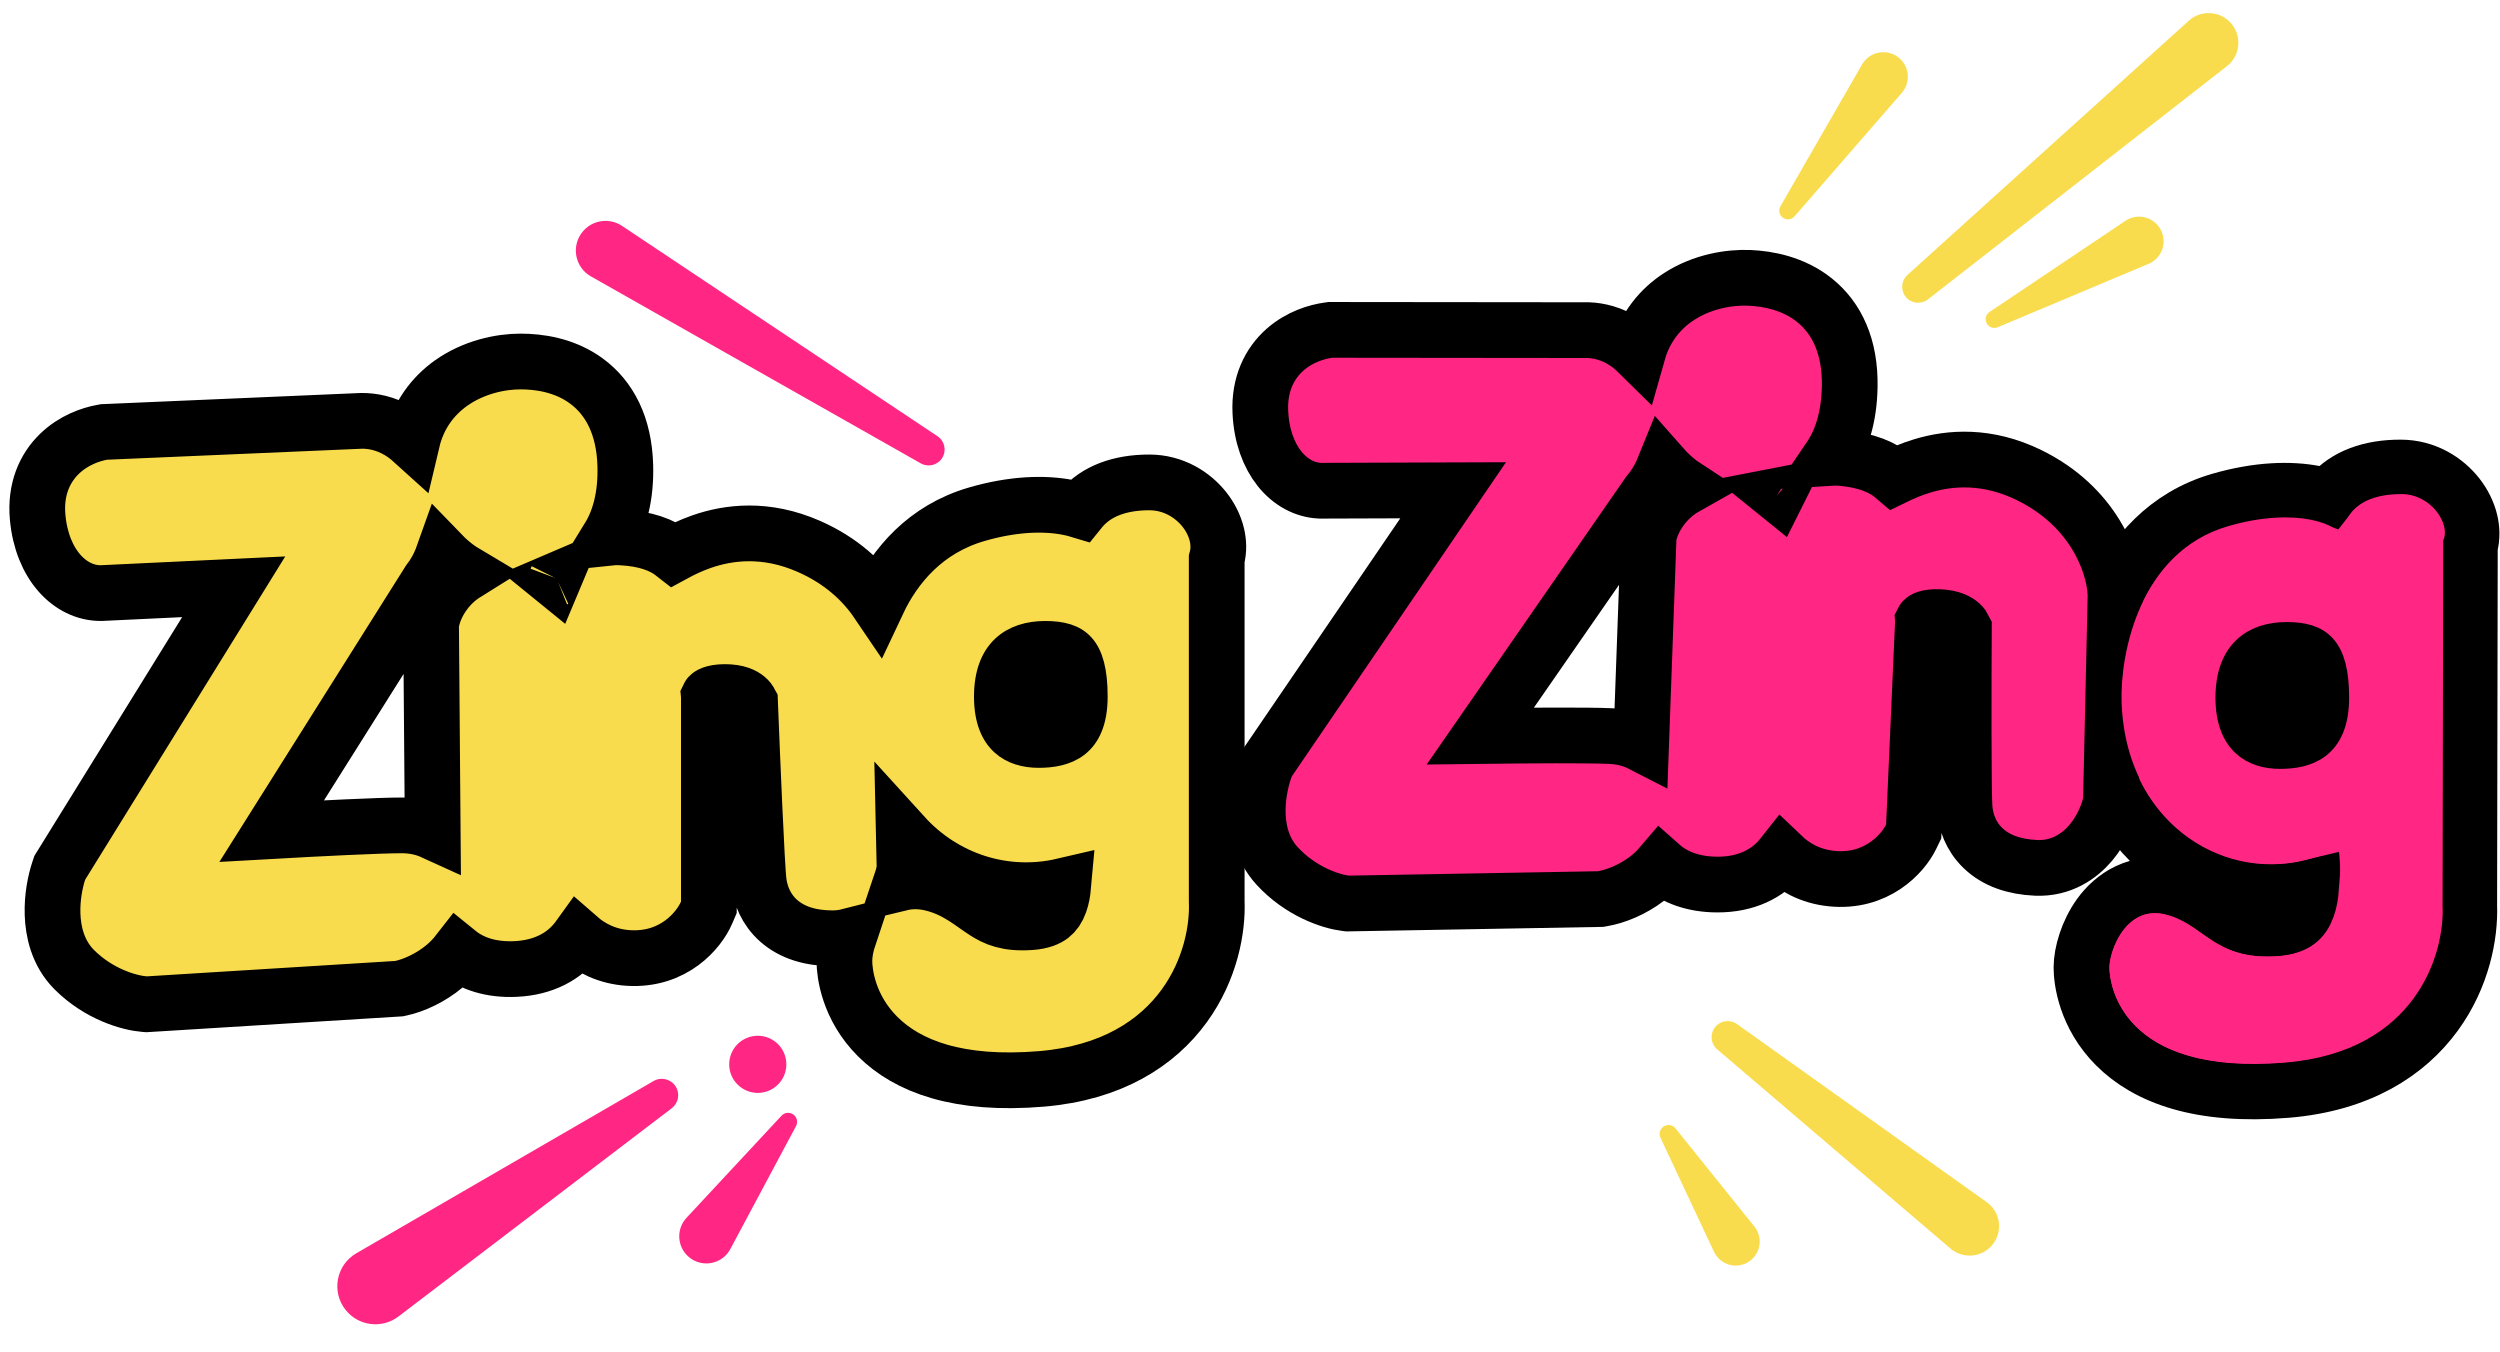 <svg width="209" height="113" viewBox="0 0 209 113" fill="none" xmlns="http://www.w3.org/2000/svg">
<path d="M200.693 39.084C202.778 39.087 204.437 40.159 205.432 41.422C205.93 42.056 206.317 42.803 206.503 43.599C206.644 44.203 206.689 44.937 206.48 45.679L206.428 75.725C206.517 78.158 205.853 81.683 203.593 84.786C201.232 88.029 197.267 90.618 191.164 91.123C183.894 91.725 179.462 90.01 176.874 87.414C174.348 84.879 174.009 81.929 174.011 80.872C174.013 79.689 174.519 77.916 175.542 76.501C176.659 74.957 178.687 73.515 181.51 74.184C182.664 74.458 183.57 74.933 184.32 75.411C184.684 75.643 185.027 75.886 185.32 76.093C185.627 76.311 185.888 76.494 186.157 76.667C187.076 77.259 188.124 77.761 190.247 77.613C191.229 77.544 191.78 77.283 192.105 77.033C192.432 76.781 192.697 76.412 192.895 75.859C193.07 75.37 193.17 74.802 193.216 74.18C184.492 76.295 175.355 69.937 175.014 58.788C174.944 56.508 175.359 53.022 176.844 49.75C178.348 46.436 181.045 43.164 185.583 41.849C188.733 40.936 191.463 40.852 193.549 41.262C193.929 41.336 194.297 41.429 194.649 41.541C194.719 41.451 194.793 41.362 194.871 41.274C196.133 39.849 198.107 39.079 200.693 39.084Z" fill="#FF2684" stroke="black" stroke-width="4.659"/>
<path d="M139.087 39.124C138.723 40.02 138.249 40.746 137.812 41.251L123.757 61.53C127.856 61.481 132.723 61.45 134.64 61.535C135.588 61.577 136.449 61.798 137.2 62.183L137.819 45.076L137.826 44.862L137.873 44.654C138.148 43.416 139.146 41.713 140.927 40.711C140.331 40.321 139.77 39.854 139.268 39.325C139.207 39.26 139.147 39.192 139.087 39.124ZM148.476 41.493C148.479 41.496 148.482 41.499 148.485 41.501C148.487 41.497 148.489 41.492 148.491 41.488C148.486 41.489 148.481 41.492 148.476 41.493ZM159.984 69.512L159.777 69.942C159.077 71.395 156.847 73.835 153.11 73.448C151.318 73.263 149.968 72.476 148.993 71.543C148.963 71.581 148.935 71.62 148.905 71.658C147.763 73.048 145.974 73.955 143.572 73.949C141.578 73.944 139.994 73.356 138.86 72.35C138.497 72.776 138.101 73.14 137.71 73.442C136.494 74.379 135.064 74.945 133.983 75.13L133.807 75.161L133.63 75.164L112.824 75.532L112.663 75.535L112.502 75.516C111.253 75.364 108.736 74.541 106.755 72.378C105.417 70.916 105.128 69.061 105.146 67.664C105.163 66.24 105.498 64.912 105.824 64.063L105.921 63.81L106.075 63.585L121.482 40.987L110.452 41.025L110.397 41.026L110.341 41.023C107.819 40.912 105.552 38.452 105.366 34.452C105.258 32.133 106.124 30.384 107.433 29.23C108.647 28.16 110.085 27.733 111.069 27.599L111.227 27.578L111.387 27.578L132.727 27.6L132.778 27.6L132.827 27.602C133.612 27.637 134.733 27.849 135.899 28.628C136.253 28.864 136.596 29.144 136.926 29.47C137.53 27.335 138.821 25.79 140.387 24.779C142.349 23.513 144.616 23.157 146.267 23.229C147.79 23.297 149.919 23.675 151.692 25.097C153.579 26.61 154.693 29.003 154.636 32.307C154.593 34.824 153.984 36.791 152.978 38.276C153.31 38.255 153.65 38.259 153.996 38.291C156.068 38.487 157.418 39.067 158.366 39.883C158.971 39.588 159.769 39.231 160.716 38.946C163.017 38.253 166.136 38 169.653 39.728C174.973 42.341 176.684 46.98 176.847 49.505L176.858 49.743L176.859 49.801L176.858 49.858L176.478 66.767L176.473 67.024L176.412 67.273C176.195 68.152 175.685 69.403 174.777 70.472C173.835 71.581 172.312 72.646 170.213 72.553C168.361 72.471 166.853 71.935 165.779 70.902C164.711 69.876 164.367 68.642 164.26 67.765C164.214 67.381 164.197 66.437 164.185 65.414C164.172 64.298 164.166 62.85 164.163 61.289C164.158 58.302 164.169 54.879 164.181 52.518C164.144 52.443 164.066 52.31 163.909 52.168C163.68 51.96 163.175 51.636 162.123 51.59C161.581 51.566 161.244 51.632 161.055 51.694C160.874 51.754 160.806 51.816 160.789 51.833C160.774 51.848 160.766 51.861 160.762 51.869L160.763 51.88L159.984 69.512Z" fill="#FF2684" stroke="black" stroke-width="4.659"/>
<path d="M177.364 58.659C177.242 54.665 178.855 46.138 186.28 43.986C192 42.328 195.711 43.83 195.934 45.108C195.77 43.803 196.51 41.298 200.78 41.305C203.292 41.309 204.899 43.889 204.252 45.176L204.2 75.713C204.386 79.708 202.014 87.924 191.034 88.833C177.31 89.969 176.357 82.237 176.359 80.884C176.362 79.531 177.721 75.668 181.006 76.446C184.29 77.225 185.058 80.319 190.47 79.942C195.882 79.564 195.891 74.539 195.511 70.867C187.58 74.912 177.701 69.676 177.364 58.659Z" fill="#FF2684"/>
<path d="M75.617 72.383L75.623 72.64L75.573 72.891C75.517 73.169 75.431 73.485 75.317 73.822C76.072 73.64 76.924 73.62 77.866 73.842C78.983 74.105 79.858 74.563 80.581 75.022C80.931 75.243 81.26 75.475 81.54 75.673C81.834 75.88 82.081 76.054 82.335 76.217C83.196 76.769 84.174 77.237 86.172 77.095C87.091 77.029 87.595 76.784 87.885 76.561C88.177 76.335 88.418 76.002 88.601 75.489C88.75 75.071 88.84 74.589 88.887 74.062C83.973 75.207 78.94 73.565 75.561 69.846L75.617 72.383ZM37.042 46.417C36.718 47.328 36.276 48.075 35.862 48.598L22.716 69.478C26.809 69.248 31.669 69.002 33.589 69.002C34.537 69.002 35.407 69.186 36.175 69.536L36.038 52.419L36.036 52.205L36.073 51.995C36.294 50.746 37.216 49.001 38.95 47.921C38.338 47.558 37.757 47.116 37.232 46.609C37.168 46.547 37.105 46.482 37.042 46.417ZM46.526 48.369C46.53 48.372 46.533 48.374 46.536 48.377C46.538 48.373 46.539 48.368 46.541 48.363C46.536 48.365 46.531 48.367 46.526 48.369ZM59.26 75.853L59.072 76.292C58.437 77.774 56.317 80.31 52.566 80.089C50.768 79.983 49.384 79.256 48.369 78.367C48.341 78.406 48.315 78.447 48.286 78.486C47.207 79.925 45.46 80.91 43.06 81.01C41.068 81.093 39.459 80.575 38.282 79.62C37.938 80.062 37.559 80.444 37.182 80.762C36.008 81.752 34.604 82.38 33.532 82.613L33.358 82.651L33.182 82.662L12.412 83.948L12.251 83.958L12.09 83.946C10.835 83.85 8.284 83.139 6.21 81.066C4.809 79.664 4.438 77.823 4.394 76.427C4.348 75.004 4.625 73.662 4.912 72.8L4.998 72.542L5.142 72.311L19.537 49.055L8.52 49.58L8.464 49.583L8.408 49.583C5.884 49.583 3.51 47.226 3.147 43.237C2.937 40.925 3.726 39.14 4.982 37.93C6.148 36.807 7.566 36.317 8.543 36.14L8.7 36.111L8.859 36.105L30.18 35.185L30.23 35.183L30.28 35.183C31.065 35.183 32.195 35.345 33.395 36.071C33.759 36.292 34.114 36.557 34.457 36.867C34.967 34.708 36.188 33.107 37.708 32.029C39.612 30.677 41.861 30.221 43.514 30.221C45.038 30.221 47.182 30.505 49.016 31.847C50.968 33.276 52.186 35.617 52.275 38.92C52.343 41.437 51.822 43.429 50.883 44.956C51.213 44.921 51.553 44.91 51.9 44.927C53.979 45.031 55.353 45.551 56.336 46.324C56.927 46.003 57.709 45.611 58.643 45.284C60.911 44.49 64.016 44.1 67.606 45.671C70.334 46.864 72.172 48.61 73.363 50.37C74.821 47.269 77.385 44.237 81.643 42.995C84.659 42.116 87.28 42.03 89.289 42.421C89.63 42.487 89.961 42.571 90.28 42.668C90.335 42.6 90.391 42.532 90.45 42.465C91.678 41.074 93.591 40.329 96.079 40.329C98.106 40.329 99.72 41.369 100.688 42.593C101.173 43.207 101.55 43.933 101.732 44.709C101.87 45.295 101.917 46.009 101.717 46.733L101.717 75.33C101.815 77.673 101.187 81.082 99.008 84.085C96.741 87.209 92.935 89.699 87.086 90.194C80.133 90.781 75.866 89.15 73.364 86.648C70.925 84.208 70.592 81.363 70.592 80.337C70.592 79.753 70.717 79.024 70.97 78.269C70.55 78.376 70.099 78.44 69.613 78.44C67.759 78.44 66.23 77.97 65.11 76.986C63.999 76.007 63.6 74.791 63.455 73.919C63.392 73.537 63.333 72.595 63.276 71.573C63.214 70.459 63.144 69.013 63.072 67.453C62.936 64.47 62.796 61.049 62.703 58.691C62.663 58.617 62.579 58.488 62.416 58.353C62.178 58.155 61.659 57.854 60.606 57.854C60.064 57.854 59.73 57.935 59.544 58.005C59.366 58.072 59.3 58.138 59.284 58.155C59.27 58.171 59.263 58.185 59.259 58.193L59.26 58.204L59.26 75.853Z" fill="#F9DC4D" stroke="black" stroke-width="4.659"/>
<path d="M91.608 58.237C91.608 53.973 90.137 52.907 87.38 52.907C84.624 52.907 82.418 54.377 82.418 58.237C82.418 62.096 84.624 63.199 86.829 63.199C89.035 63.199 91.608 62.501 91.608 58.237Z" fill="black" stroke="black" stroke-width="1.983"/>
<path d="M195.395 58.325C195.395 54.06 193.925 52.995 191.168 52.995C188.411 52.995 186.205 54.465 186.205 58.325C186.205 62.184 188.411 63.287 190.616 63.287C192.822 63.287 195.395 62.589 195.395 58.325Z" fill="black" stroke="black" stroke-width="1.983"/>
<path d="M159.328 24.829C158.871 24.279 158.929 23.467 159.46 22.987L182.981 1.734C184.028 0.788 185.651 0.904 186.553 1.989C187.449 3.067 187.275 4.671 186.171 5.532L161.175 25.029C160.606 25.472 159.789 25.384 159.328 24.829Z" fill="#F9DC4D"/>
<path d="M78.768 38.283C78.39 38.89 77.6 39.091 76.978 38.738L49.399 23.107C48.172 22.411 47.771 20.834 48.517 19.636C49.257 18.447 50.834 18.106 52 18.883L78.376 36.468C78.976 36.868 79.149 37.671 78.768 38.283Z" fill="#FF2684"/>
<path d="M56.479 90.816C56.867 91.417 56.727 92.215 56.158 92.649L33.31 110.059C31.932 111.109 29.966 110.863 28.889 109.505C27.683 107.984 28.107 105.748 29.787 104.774L54.641 90.373C55.274 90.007 56.083 90.202 56.479 90.816Z" fill="#FF2684"/>
<path d="M143.378 85.873C143.823 85.311 144.63 85.196 145.213 85.612L166.089 100.5C167.236 101.318 167.465 102.929 166.591 104.034C165.724 105.129 164.121 105.285 163.059 104.379L143.56 87.728C143.01 87.259 142.93 86.439 143.378 85.873Z" fill="#F9DC4D"/>
<path d="M166.089 27.036C165.908 26.706 166.009 26.293 166.322 26.083L177.683 18.462C178.71 17.773 180.107 18.142 180.66 19.248C181.191 20.309 180.714 21.597 179.621 22.056L167.009 27.358C166.665 27.503 166.267 27.364 166.089 27.036Z" fill="#F9DC4D"/>
<path d="M66.334 93.182C66.632 93.404 66.724 93.811 66.548 94.14L61.054 104.423C60.359 105.725 58.626 106.027 57.531 105.037C56.593 104.188 56.531 102.736 57.392 101.809L65.334 93.273C65.595 92.992 66.026 92.953 66.334 93.182Z" fill="#FF2684"/>
<path d="M139.091 94.168C139.411 93.965 139.832 94.035 140.07 94.33L146.668 102.541C147.432 103.492 147.177 104.9 146.128 105.522C145.11 106.126 143.793 105.721 143.29 104.649L138.815 95.113C138.656 94.773 138.774 94.368 139.091 94.168Z" fill="#F9DC4D"/>
<path d="M149.054 18.206C148.746 17.989 148.654 17.574 148.842 17.248L155.667 5.392C156.284 4.32 157.701 4.034 158.685 4.782C159.63 5.499 159.771 6.865 158.993 7.76L150.022 18.088C149.777 18.37 149.359 18.421 149.054 18.206Z" fill="#F9DC4D"/>
<circle cx="63.35" cy="88.978" r="2.389" fill="#FF2684"/>
</svg>
